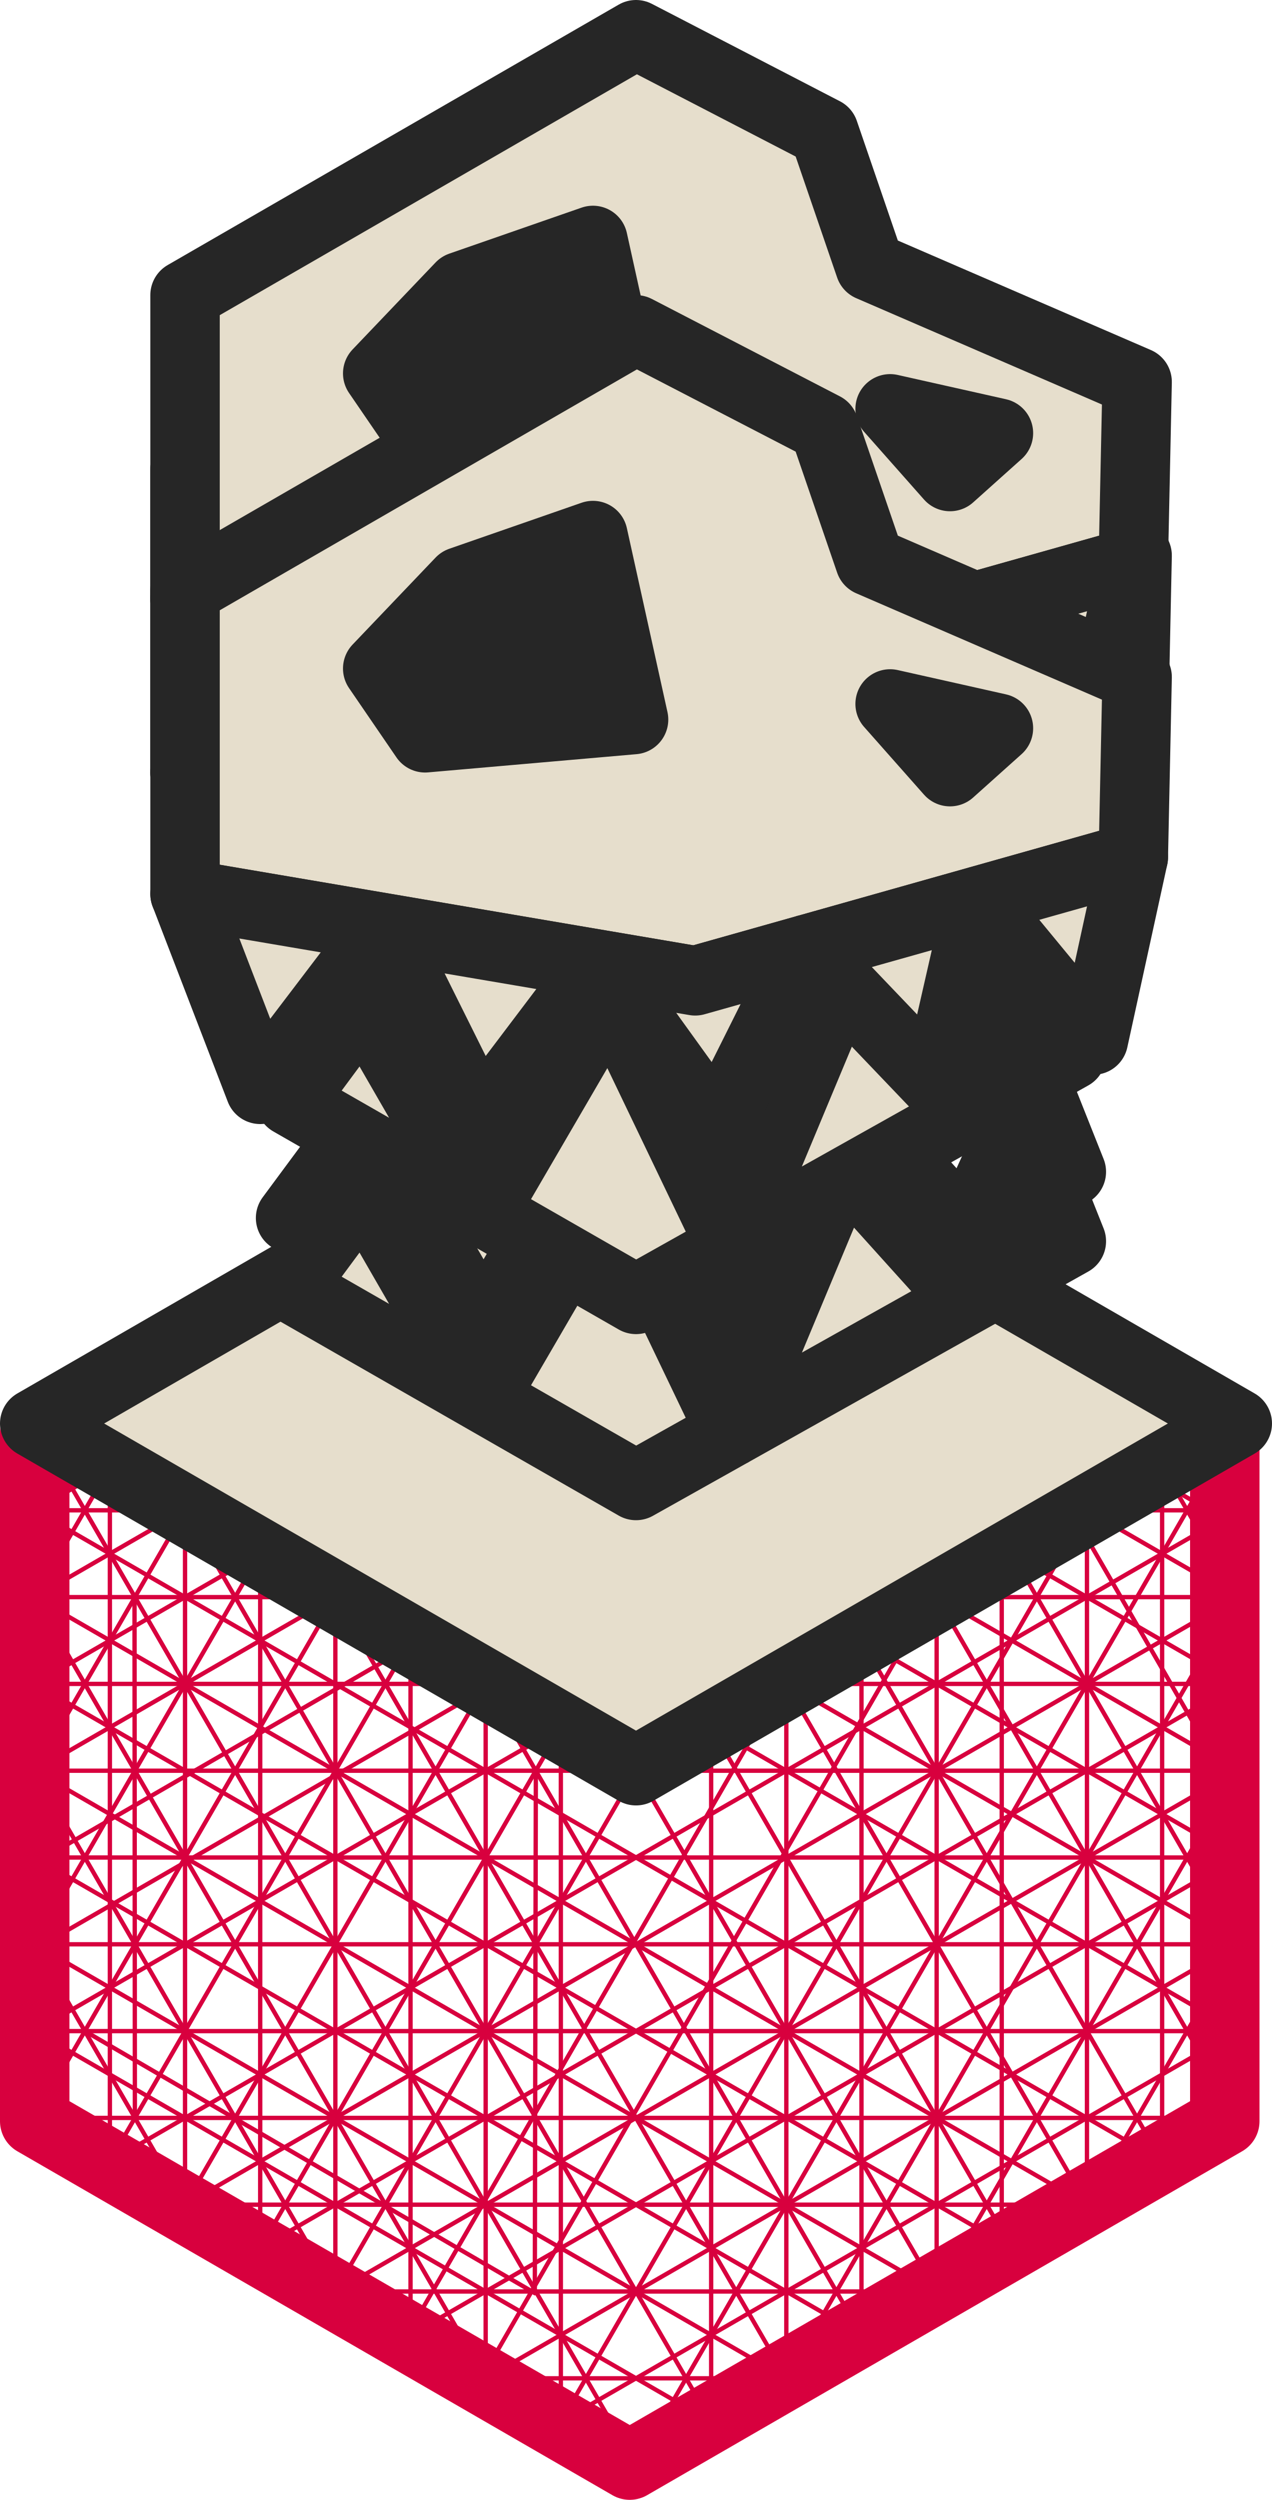 <svg xmlns="http://www.w3.org/2000/svg" viewBox="0 0 73.28 144">
	<defs>
		<style>
			.cls-1,.cls-2,.cls-3{fill:none;}.cls-1,.cls-2{stroke:#d8003e;}.cls-1,.cls-2,.cls-5,.cls-6{stroke-linecap:round;}.cls-1,.cls-2,.cls-4,.cls-5,.cls-6{stroke-linejoin:round;}.cls-1,.cls-4,.cls-5,.cls-6{stroke-width:4px;}.cls-2{stroke-width:0.25px;}.cls-3{stroke:#231f20;stroke-miterlimit:10;}.cls-4,.cls-5{fill:#e6decc;}.cls-4,.cls-5,.cls-6{stroke:#262626;}.cls-4{stroke-linecap:square;}.cls-6{fill:#262626;}
		</style>
	</defs>
	<g id="delete">
		<polygon class="cls-1" points="36.28 62.75 2 82.56 2 122.19 36.28 142 70.56 122.19 70.56 82.56 36.28 62.75" />
		<line class="cls-2" x1="10.66" y1="77" x2="2" y2="92" />
		<line class="cls-2" x1="2" y1="112" x2="10.66" y2="127" />
		<line class="cls-2" x1="71.28" y1="112" x2="62.62" y2="127" />
		<line class="cls-2" x1="27.98" y1="137" x2="45.3" y2="137" />
		<line class="cls-2" x1="0.52" y1="82.01" x2="69.8" y2="82.01" />
		<line class="cls-2" x1="2" y1="122" x2="71.28" y2="122" />
		<line class="cls-2" x1="2" y1="122" x2="36.64" y2="62" />
		<line class="cls-2" x1="71.28" y1="82" x2="36.64" y2="142" />
		<line class="cls-2" x1="71.28" y1="122" x2="36.64" y2="62" />
		<line class="cls-2" x1="36.64" y1="142" x2="2" y2="82" />
		<line class="cls-2" x1="53.96" y1="72" x2="19.32" y2="132" />
		<line class="cls-2" x1="19.32" y1="72" x2="53.96" y2="132" />
		<line class="cls-2" x1="2" y1="102" x2="71.28" y2="102" />
		<line class="cls-2" x1="19.32" y1="72" x2="53.96" y2="72" />
		<line class="cls-2" x1="70.56" y1="102.38" x2="53.42" y2="72.66" />
		<line class="cls-2" x1="53.96" y1="132" x2="71.28" y2="102" />
		<line class="cls-2" x1="19.32" y1="132" x2="53.96" y2="132" />
		<line class="cls-2" x1="2" y1="102" x2="19.32" y2="132" />
		<line class="cls-2" x1="19.32" y1="72" x2="2" y2="102" />
		<line class="cls-2" x1="53.96" y1="72" x2="2" y2="102" />
		<line class="cls-2" x1="53.96" y1="132" x2="53.96" y2="72" />
		<line class="cls-2" x1="2" y1="102" x2="53.96" y2="132" />
		<line class="cls-2" x1="19.32" y1="72" x2="19.32" y2="132" />
		<line class="cls-2" x1="71.28" y1="102" x2="19.32" y2="132" />
		<line class="cls-2" x1="19.32" y1="72" x2="71.28" y2="102" />
		<line class="cls-2" x1="71.28" y1="92" x2="2" y2="92" />
		<line class="cls-2" x1="71.28" y1="112" x2="2" y2="112" />
		<line class="cls-2" x1="61.99" y1="77.61" x2="27.71" y2="137.05" />
		<line class="cls-2" x1="45.3" y1="67" x2="10.66" y2="127" />
		<line class="cls-2" x1="27.98" y1="67" x2="27.98" y2="137" />
		<line class="cls-2" x1="10.66" y1="77" x2="10.66" y2="127" />
		<line class="cls-2" x1="61.99" y1="77.61" x2="10.57" y2="77.61" />
		<line class="cls-2" x1="62.62" y1="127" x2="62.62" y2="77" />
		<line class="cls-2" x1="10.66" y1="127" x2="62.62" y2="127" />
		<line class="cls-2" x1="10.66" y1="77" x2="71.28" y2="112" />
		<line class="cls-2" x1="2" y1="92" x2="62.62" y2="127" />
		<line class="cls-2" x1="2" y1="112" x2="45.3" y2="137" />
		<line class="cls-2" x1="71.28" y1="112" x2="27.98" y2="137" />
		<line class="cls-2" x1="71.28" y1="92" x2="10.66" y2="127" />
		<line class="cls-2" x1="61.99" y1="77.61" x2="2" y2="112.28" />
		<line class="cls-2" x1="45.3" y1="67" x2="45.3" y2="137" />
		<line class="cls-2" x1="27.98" y1="67" x2="45.3" y2="67" />
		<line class="cls-2" x1="62.62" y1="127" x2="27.98" y2="67" />
		<line class="cls-2" x1="10.66" y1="77" x2="45.3" y2="137" />
		<line class="cls-2" x1="71.28" y1="92" x2="62.62" y2="77" />
		<line class="cls-2" x1="27.98" y1="67" x2="71.28" y2="92" />
		<line class="cls-2" x1="45.3" y1="67" x2="2" y2="92" />
		<line class="cls-2" x1="40.97" y1="64.5" x2="2" y2="87" />
		<line class="cls-2" x1="32" y1="65.23" x2="70.56" y2="87.52" />
		<line class="cls-2" x1="32.31" y1="139.5" x2="32.31" y2="64.5" />
		<line class="cls-2" x1="40.97" y1="64.5" x2="40.97" y2="139.5" />
		<line class="cls-2" x1="71.28" y1="87" x2="2" y2="87" />
		<line class="cls-2" x1="71.28" y1="97" x2="2" y2="97" />
		<line class="cls-2" x1="2" y1="107" x2="71.28" y2="107" />
		<line class="cls-2" x1="71.28" y1="117" x2="2" y2="117" />
		<line class="cls-2" x1="27.98" y1="137" x2="2" y2="92" />
		<line class="cls-2" x1="49.63" y1="134.5" x2="14.99" y2="74.5" />
		<line class="cls-2" x1="40.97" y1="64.5" x2="6.33" y2="124.5" />
		<line class="cls-2" x1="45.3" y1="67" x2="71.28" y2="112" />
		<line class="cls-2" x1="23.65" y1="134.5" x2="71.28" y2="107" />
		<line class="cls-2" x1="6.33" y1="124.5" x2="71.28" y2="87" />
		<line class="cls-2" x1="71.28" y1="97" x2="14.99" y2="129.5" />
		<line class="cls-2" x1="14.99" y1="74.5" x2="14.99" y2="129.5" />
		<line class="cls-2" x1="2" y1="117" x2="66.95" y2="79.5" />
		<line class="cls-2" x1="66.95" y1="124.5" x2="66.95" y2="79.5" />
		<line class="cls-2" x1="57.71" y1="129.62" x2="57.71" y2="75.13" />
		<line class="cls-2" x1="49.63" y1="134.5" x2="49.63" y2="69.5" />
		<line class="cls-2" x1="2" y1="112" x2="27.98" y2="67" />
		<line class="cls-2" x1="71.28" y1="117" x2="6.33" y2="79.5" />
		<line class="cls-2" x1="23.43" y1="134.57" x2="57.71" y2="75.13" />
		<line class="cls-2" x1="2" y1="107.33" x2="57.71" y2="75.13" />
		<line class="cls-2" x1="49.63" y1="69.5" x2="2" y2="97" />
		<polyline class="cls-2" points="66.95 79.5 49.63 109.5 32.31 139.5" />
		<line class="cls-2" x1="66.95" y1="124.5" x2="2" y2="87" />
		<line class="cls-2" x1="2" y1="97" x2="58.29" y2="129.5" />
		<line class="cls-2" x1="71.28" y1="107" x2="14.99" y2="74.5" />
		<line class="cls-2" x1="14.99" y1="129.5" x2="49.63" y2="69.5" />
		<line class="cls-2" x1="49.63" y1="134.5" x2="2" y2="107" />
		<line class="cls-2" x1="71.28" y1="117" x2="32.31" y2="139.5" />
		<line class="cls-2" x1="6.33" y1="79.5" x2="6.33" y2="124.5" />
		<line class="cls-2" x1="40.97" y1="139.5" x2="6.33" y2="79.5" />
		<line class="cls-2" x1="71.28" y1="97" x2="23.65" y2="69.5" />
		<line class="cls-2" x1="58.29" y1="129.5" x2="23.65" y2="69.5" />
		<line class="cls-2" x1="23.65" y1="134.5" x2="23.65" y2="69.5" />
		<line class="cls-2" x1="66.95" y1="124.5" x2="32.31" y2="64.5" />
		<line class="cls-2" x1="40.97" y1="139.5" x2="2" y2="117" />
		<line class="cls-2" x1="71.28" y1="92" x2="45.3" y2="137" />
		<line class="cls-2" x1="59.74" y1="82.02" x2="33.75" y2="67" />
		<line class="cls-2" x1="13.55" y1="82" x2="39.53" y2="67" />
		<line class="cls-2" x1="59.74" y1="82.02" x2="33.75" y2="97" />
		<line class="cls-2" x1="39.53" y1="97" x2="13.55" y2="82" />
		<line class="cls-2" x1="42.48" y1="72.04" x2="16.43" y2="87" />
		<line class="cls-2" x1="56.85" y1="87" x2="30.87" y2="72" />
		<line class="cls-2" x1="30.81" y1="132.09" x2="30.87" y2="102" />
		<line class="cls-2" x1="7.75" y1="92.03" x2="7.77" y2="122" />
		<line class="cls-2" x1="30.81" y1="132.09" x2="4.89" y2="117" />
		<line class="cls-3" x1="71.28" y1="82" x2="2" y2="82" />
	</g>
	<g id="platform">
		<polygon id="hA" class="cls-4" points="71.28 82 36.64 62 2 82 36.64 102 71.28 82" />
	</g>
	<g id="dino_bones_1" data-name="dino bones 1">
		<polygon id="hB" class="cls-5" points="36.64 12 47.47 17.61 50.12 25.34 65.51 32 65.29 42.38 40.05 49.5 10.66 44.5 10.66 27 36.64 12" />
		<polygon id="hblk" class="cls-6" points="26.54 26.5 21.76 31.51 24.49 35.5 36.5 34.45 34.16 23.85 26.54 26.5" />
		<polygon id="hblk-2" data-name="hblk" class="cls-5" points="51.28 33.55 57.52 34.95 54.73 37.45 51.28 33.55" />
		<polyline id="hA-2" data-name="hA" class="cls-5" points="16.74 70.16 36.64 81.57 61.72 67.5 59.62 62.22 55.66 70.9 48.57 63.03 42.12 78.5 35.16 63.98 27.85 76.53 20.92 64.51 16.74 70.16" />
		<polygon id="hA-3" data-name="hA" class="cls-5" points="65.29 42.38 62.99 52.91 56.38 44.89 53.96 55.51 46.48 47.68 41.31 58.03 34.48 48.55 27.63 57.61 22.07 46.44 14.99 55.75 10.66 44.5 40.05 49.5 65.29 42.38" />
	</g>
	<g id="dino_bones_2_copy" data-name="dino bones 2 copy">
		<polygon id="hB-2" data-name="hB" class="cls-5" points="36.64 2 47.47 7.61 50.12 15.34 65.51 22 65.29 32.38 40.05 39.5 10.66 34.5 10.66 17 36.64 2" />
		<polygon id="hblk-3" data-name="hblk" class="cls-6" points="26.54 16.5 21.76 21.51 24.49 25.5 36.5 24.45 34.16 13.85 26.54 16.5" />
		<polygon id="hblk-4" data-name="hblk" class="cls-5" points="51.28 23.55 57.52 24.95 54.73 27.45 51.28 23.55" />
		<polyline id="hA-4" data-name="hA" class="cls-5" points="16.74 74.16 36.64 85.57 61.72 71.5 59.62 66.22 55.66 74.9 48.57 67.03 42.12 82.5 35.16 67.98 27.85 80.53 20.92 68.51 16.74 74.16" />
		<polygon id="hA-5" data-name="hA" class="cls-5" points="65.29 32.38 62.99 42.91 56.38 34.89 53.96 45.51 46.48 37.68 41.31 48.03 34.48 38.55 27.63 47.61 22.07 36.44 14.99 45.75 10.66 34.5 40.05 39.5 65.29 32.38" />
	</g>
	<g id="dino_bones_3_copy_2" data-name="dino bones 3 copy 2">
		<polygon id="hB-3" data-name="hB" class="cls-5" points="36.64 19 47.47 24.61 50.12 32.34 65.51 39 65.29 49.38 40.05 56.5 10.66 51.5 10.66 34 36.64 19" />
		<polygon id="hblk-5" data-name="hblk" class="cls-6" points="26.54 33.5 21.76 38.51 24.49 42.5 36.5 41.45 34.16 30.85 26.54 33.5" />
		<polygon id="hblk-6" data-name="hblk" class="cls-5" points="51.28 40.55 57.52 41.95 54.73 44.45 51.28 40.55" />
		<polyline id="hA-6" data-name="hA" class="cls-5" points="16.74 63.44 36.64 74.85 61.72 60.78 59.62 55.5 55.66 64.17 48.57 56.31 42.12 71.77 35.16 57.26 27.85 69.81 20.92 57.79 16.74 63.44" />
		<polygon id="hA-7" data-name="hA" class="cls-5" points="65.29 49.38 62.99 59.91 56.38 51.89 53.96 62.51 46.48 54.68 41.31 65.03 34.48 55.55 27.63 64.61 22.07 53.44 14.99 62.75 10.66 51.5 40.05 56.5 65.29 49.38" />
	</g>
</svg>
